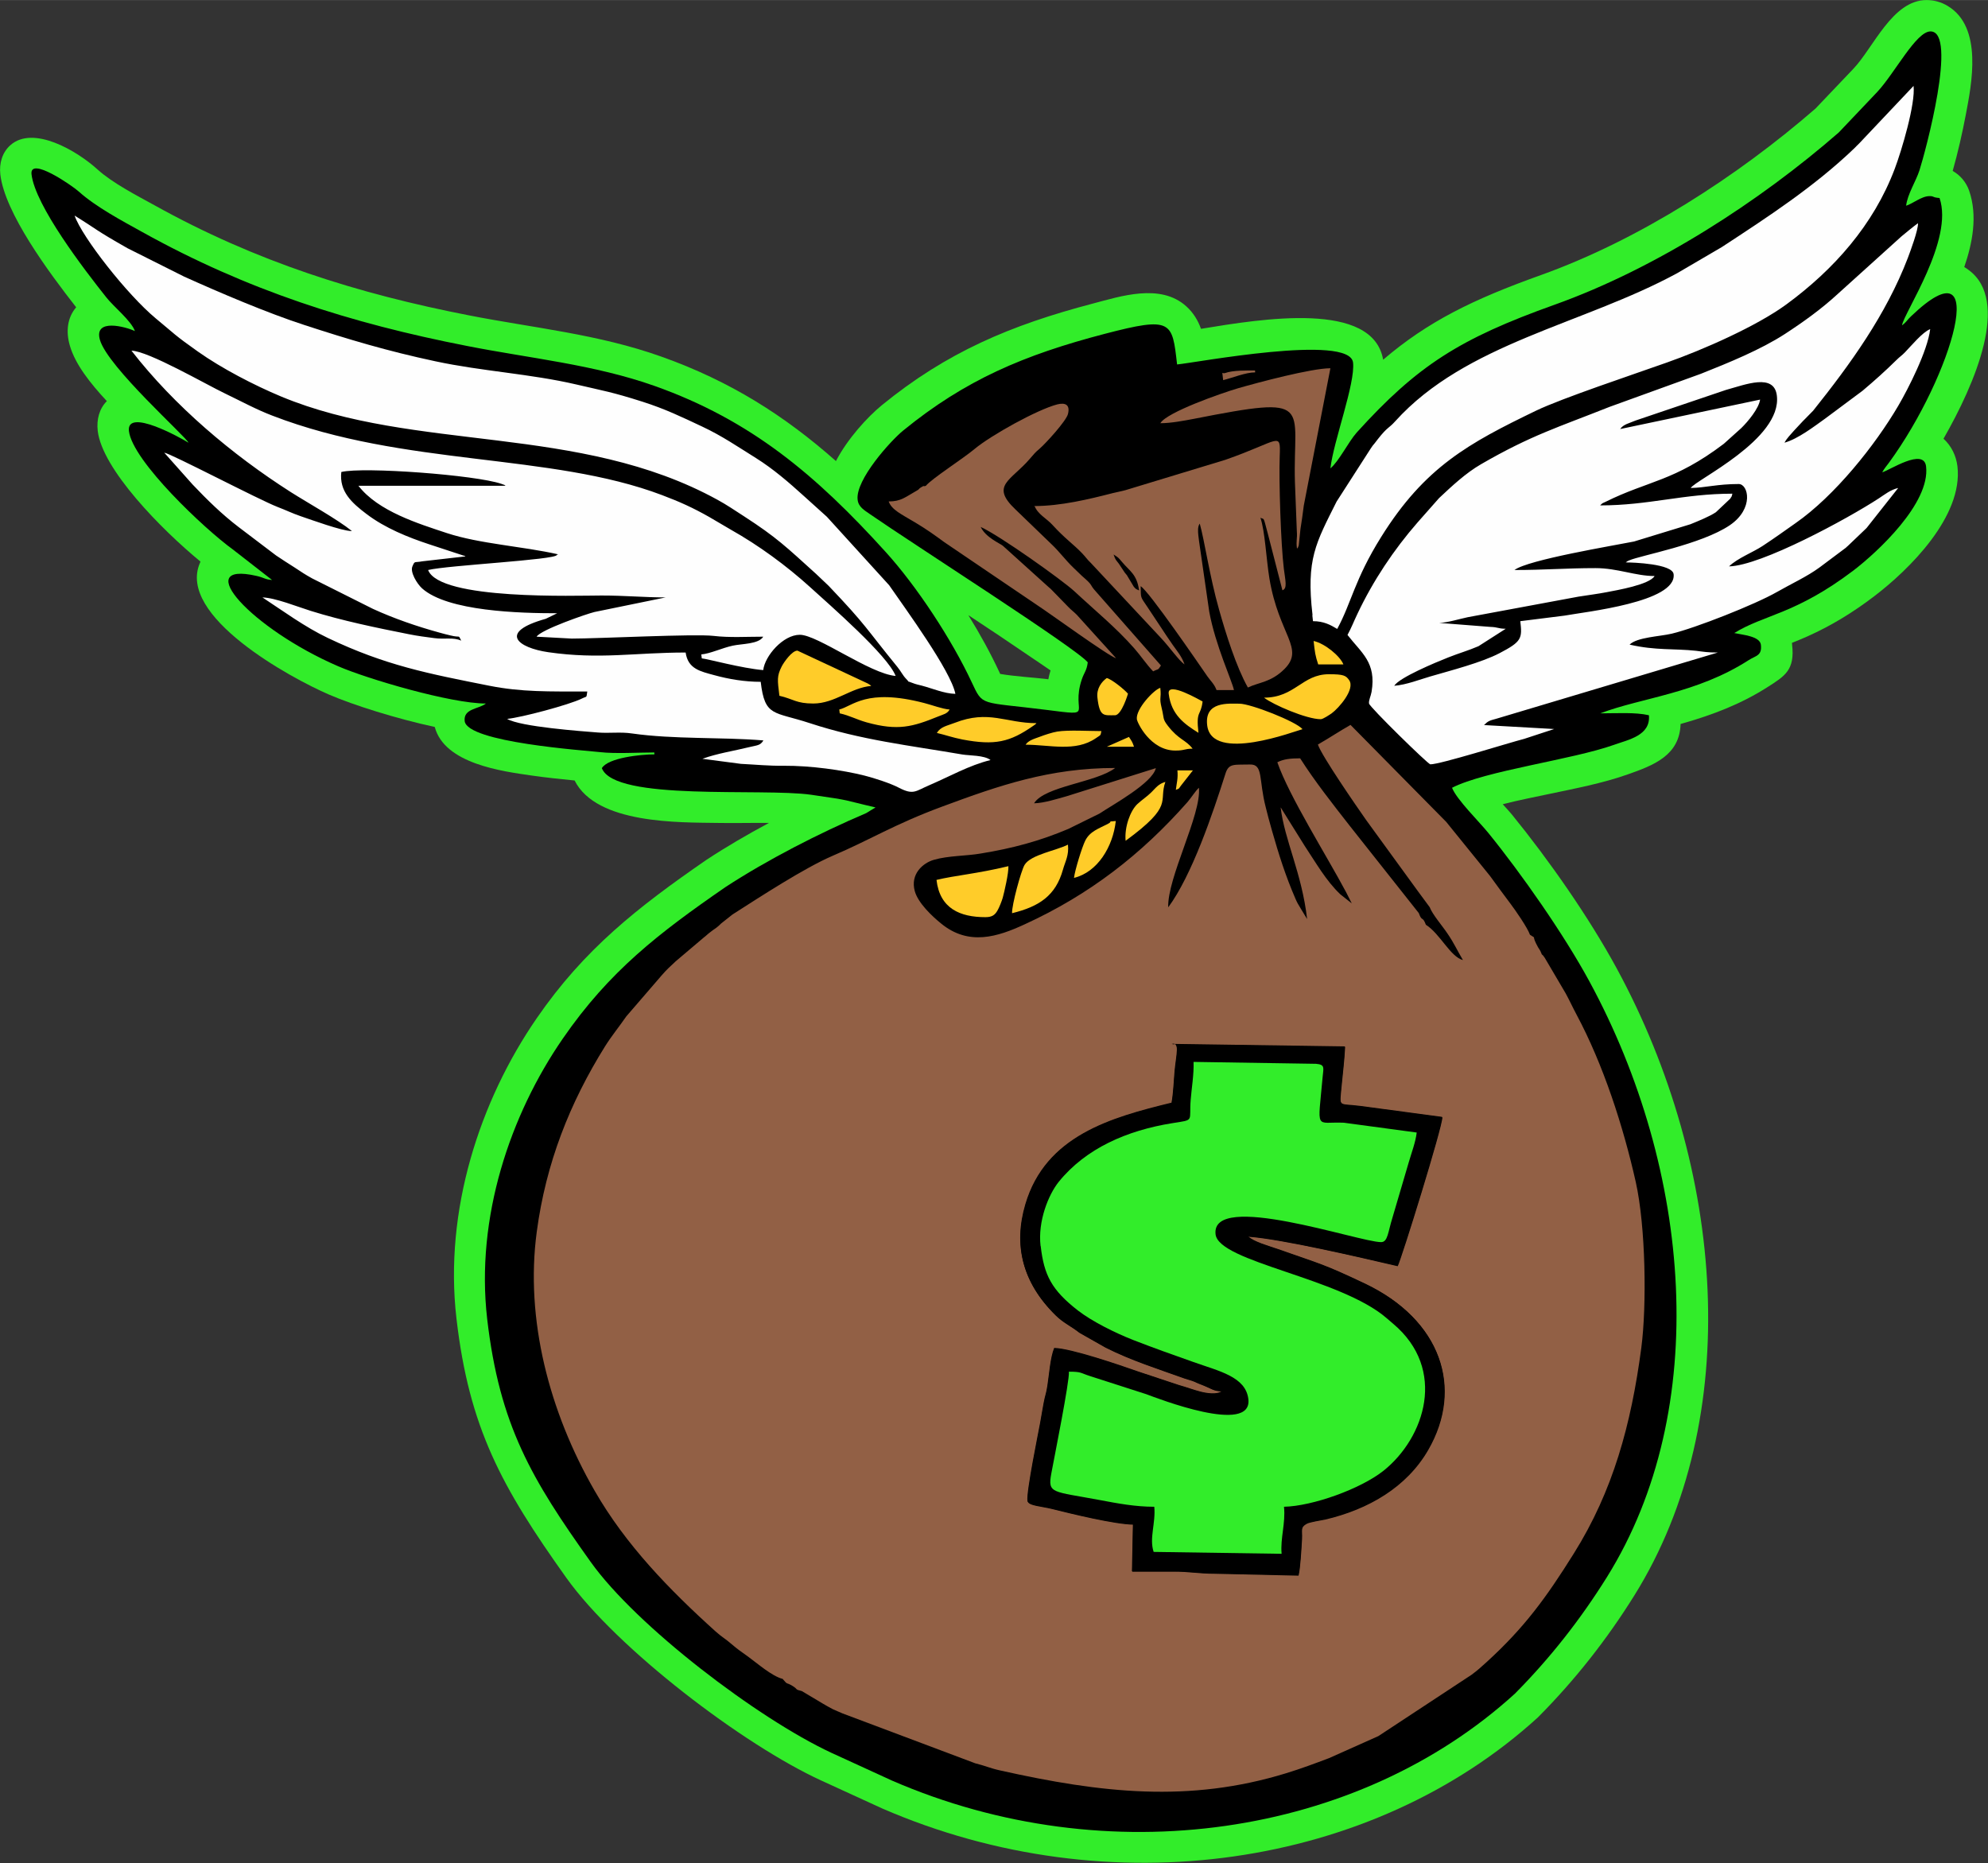 <?xml version="1.0" encoding="UTF-8"?>
<!DOCTYPE svg PUBLIC "-//W3C//DTD SVG 1.1//EN" "http://www.w3.org/Graphics/SVG/1.1/DTD/svg11.dtd">
<!-- Creator: CorelDRAW -->
<svg xmlns="http://www.w3.org/2000/svg" xml:space="preserve" width="29.382mm" height="27.539mm" version="1.1" style="shape-rendering:geometricPrecision; text-rendering:geometricPrecision; image-rendering:optimizeQuality; fill-rule:evenodd; clip-rule:evenodd"
viewBox="0 0 125.52 117.64"
 xmlns:xlink="http://www.w3.org/1999/xlink"
 xmlns:xodm="http://www.corel.com/coreldraw/odm/2003">
 <rect x="0" y="0" width="125.52" height="117.64" fill="#333333" stroke="none"/>
 <defs>
  <style type="text/css">
   <![CDATA[
    .fil4 {fill:#FFCC29}
    .fil1 {fill:black}
    .fil0 {fill:#32ED2A}
    .fil2 {fill:#926045}
    .fil3 {fill:#FEFEFE}
   ]]>
  </style>
 </defs>
 <g id="Camada_x0020_1">
  <g id="_2029912760928">
   <path class="fil0" d="M6.76 25.34c-1.07,-1.15 -2.01,-2.34 -2.35,-3.52 -0.26,-0.89 -0.16,-1.77 0.4,-2.42 -1.76,-2.25 -4.51,-5.97 -4.79,-8.39 -0.08,-0.72 0.13,-1.4 0.64,-1.85 1.43,-1.26 4.17,0.33 5.5,1.54 0.94,0.85 2.47,1.64 3.58,2.25 6.43,3.58 12.89,5.6 19.87,6.96 4.08,0.8 8.16,1.18 12.16,2.61 4.36,1.55 7.8,3.75 11.01,6.59 0.74,-1.42 1.99,-2.78 2.89,-3.52 4.1,-3.35 8.13,-5.06 13.35,-6.43 1.69,-0.44 4.23,-1.3 5.87,0.17 0.47,0.42 0.75,0.91 0.94,1.43 3.88,-0.64 10.85,-1.78 11.5,1.95 2.82,-2.41 5.65,-3.8 9.95,-5.34 6.23,-2.23 12.45,-6.26 17.35,-10.52l2.38 -2.5c1.28,-1.34 2.47,-4.35 4.63,-4.35 0.46,0 0.92,0.12 1.33,0.37 2.25,1.34 1.51,4.97 1.15,6.86 -0.22,1.16 -0.5,2.4 -0.83,3.56 0.48,0.27 0.85,0.71 1.04,1.25 0.55,1.6 0.2,3.34 -0.31,4.82 0.09,0.05 0.18,0.11 0.27,0.18 2.66,1.93 0.42,7.17 -1.58,10.66 0.51,0.46 0.8,1.09 0.88,1.74 0.37,3.16 -3.05,6.53 -5.26,8.21 -1.31,1 -2.69,1.85 -4.21,2.53 -0.32,0.14 -0.65,0.28 -0.98,0.41 0.01,0.04 0.01,0.07 0.01,0.11 0.19,1.61 -0.47,1.99 -1.53,2.67 -1.67,1.07 -3.46,1.76 -5.4,2.31 -0.04,0.01 -0.08,0.02 -0.11,0.03 -0.06,1.99 -1.7,2.61 -3.35,3.19 -1.58,0.56 -3.38,0.9 -5.04,1.25 -0.79,0.17 -1.84,0.37 -2.84,0.63 0.23,0.25 0.43,0.47 0.58,0.65 2.35,2.89 4.86,6.48 6.62,9.72 6.83,12.58 8.09,28.4 1.11,39.59 -1.74,2.79 -3.74,5.33 -6.04,7.65 -0.02,0.02 -0.04,0.04 -0.06,0.06 -10.43,9.5 -27.02,11.98 -41.39,5.74l-3.84 -1.76c-4.93,-2.26 -12.9,-8.32 -16.1,-12.8 -4.1,-5.75 -6.14,-9.48 -6.94,-16.38 -0.79,-6.82 1.47,-13.74 5.07,-18.96 3,-4.36 6.37,-7 10.7,-9.99 1.26,-0.83 2.6,-1.61 3.96,-2.34 -1.12,-0.01 -2.26,0.02 -3.24,0 -2.39,-0.04 -7.64,0.09 -9.03,-2.68 -0.89,-0.09 -1.79,-0.18 -2.69,-0.31 -1.88,-0.27 -5.52,-0.74 -6.14,-3.07 -2.41,-0.52 -5.14,-1.38 -6.69,-2.05 -2.38,-1.03 -9.62,-4.95 -8.13,-8.32 0.01,-0.03 0.02,-0.05 0.03,-0.07 -2.48,-2.04 -6.21,-5.84 -6.49,-8.26 -0.08,-0.72 0.1,-1.4 0.58,-1.88 0,-0 0,-0 0,-0zm54.38 13.5c0.75,1.21 1.42,2.44 1.95,3.58 0.02,0.04 0.04,0.09 0.06,0.13 0.84,0.15 2.24,0.24 2.9,0.32 0.04,0.01 0.09,0.01 0.14,0.02 0.03,-0.18 0.08,-0.36 0.14,-0.56 -0.47,-0.33 -0.98,-0.66 -1.34,-0.91 -1.27,-0.87 -2.56,-1.73 -3.85,-2.58z"/>
   <path class="fil1" d="M120.35 12.99c0.08,-0.72 0.62,-1.55 0.84,-2.23 0.38,-1.18 2.43,-8.78 0.7,-8.78 -0.91,0 -2.25,2.63 -3.36,3.82l-2.43 2.56c-4.98,4.34 -11.51,8.58 -17.95,10.88 -5.99,2.14 -8.66,3.84 -12.49,8.07 -0.53,0.6 -1.13,1.83 -1.66,2.26 0.19,-1.7 1.58,-5.36 1.43,-6.68 -0.21,-1.84 -10.04,0.03 -11.11,0.12 -0.31,-2.71 -0.3,-3.05 -4.58,-1.93 -5.09,1.33 -8.8,2.91 -12.71,6.1 -0.79,0.64 -3.03,3.12 -2.88,4.37 0.05,0.46 0.42,0.66 0.79,0.92 2.65,1.84 13.07,8.49 13.74,9.35 -0.06,0.52 -0.23,0.64 -0.38,1.09 -0.72,2.15 0.96,2.32 -2.24,1.91 -4.22,-0.53 -3.98,-0.2 -4.71,-1.75 -1.25,-2.68 -3.46,-6.05 -5.43,-8.22 -4.39,-4.85 -8.5,-8.32 -14.58,-10.48 -3.83,-1.36 -7.92,-1.75 -11.86,-2.53 -7.32,-1.43 -13.88,-3.51 -20.51,-7.2 -1.28,-0.71 -2.92,-1.58 -4.01,-2.56 -0.4,-0.36 -3.1,-2.23 -2.97,-1.08 0.23,1.98 3.32,6.01 4.72,7.77 0.47,0.6 1.56,1.46 1.81,2.13 -0.59,-0.27 -2.61,-0.83 -2.21,0.56 0.5,1.72 5.45,6.12 5.59,6.49 -0.51,-0.32 -3.92,-2.21 -3.76,-0.74 0.22,1.9 4.8,6.21 6.56,7.48l2.48 1.93c-0.49,-0.04 -0.46,-0.14 -0.99,-0.26 -4.19,-0.95 -0.32,3.34 5.17,5.71 1.85,0.8 7.1,2.35 9.32,2.35 -0.46,0.36 -1.43,0.31 -1.34,1.11 0.16,1.35 7.6,1.85 8.56,1.96 0.95,0.11 2.42,0.02 3.41,0.02l0.01 0.12c-0.85,0 -2.92,0.21 -3.32,0.87 0.8,2.11 10.13,1.24 13.21,1.68 2.72,0.39 1.89,0.3 4.07,0.8l-0.59 0.36c-3,1.28 -6.27,2.96 -8.9,4.68 -4.2,2.9 -7.32,5.3 -10.25,9.55 -3.33,4.82 -5.52,11.31 -4.78,17.71 0.78,6.71 2.8,10.11 6.54,15.35 2.89,4.05 10.53,9.87 15.18,12.04l3.84 1.76c13.61,5.91 29.41,3.55 39.33,-5.49 2.22,-2.24 4.13,-4.67 5.81,-7.36 6.62,-10.62 5.36,-25.7 -1.11,-37.62 -1.61,-2.97 -4.3,-6.81 -6.38,-9.37 -0.55,-0.68 -2.01,-2.12 -2.29,-2.85 2.1,-1.08 7.58,-1.77 10.22,-2.71 0.92,-0.33 2.33,-0.59 2.21,-1.87 -0.86,-0.2 -2.04,-0.12 -3.07,-0.12 2.63,-1 6.07,-1.24 9.37,-3.36 0.45,-0.29 0.85,-0.27 0.77,-0.97 -0.06,-0.55 -1.19,-0.63 -1.68,-0.74 1.88,-1.17 3.85,-1.17 7.51,-3.94 1.53,-1.17 4.87,-4.26 4.6,-6.58 -0.14,-1.21 -2.33,0.26 -2.77,0.37 0.13,-0.24 0.26,-0.38 0.43,-0.61 4.02,-5.51 6.51,-14.14 1.4,-9.25 -0.26,0.24 -0.3,0.38 -0.58,0.58 0.12,-0.8 3.28,-5.4 2.37,-8.04 -0.49,-0.04 -0.31,-0.12 -0.63,-0.12 -0.52,0 -1.06,0.49 -1.52,0.62z"/>
   <path class="fil2" d="M73.96 69.66c0.12,-0.6 0.14,-1.35 0.2,-2.03 0.1,-1.07 0.35,-1.87 -0.19,-1.72l10.94 0.16c-0.04,0.84 -0.14,1.61 -0.22,2.46 -0.13,1.45 -0.24,1.11 1.21,1.3l5.15 0.69c0.02,0.57 -2.59,8.98 -2.82,9.4 -2.45,-0.56 -7.31,-1.7 -9.43,-1.86 0.36,0.35 1.33,0.61 1.9,0.81 2.78,0.98 2.85,0.93 5.45,2.16 4.84,2.29 6.25,6.61 4.01,10.49 -1.36,2.36 -3.78,3.77 -6.51,4.4 -0.29,0.07 -0.97,0.17 -1.17,0.27 -0.42,0.22 -0.26,0.39 -0.29,0.96 -0.04,0.65 -0.1,1.82 -0.22,2.31l-5.31 -0.12c-1,0 -1.62,-0.13 -2.58,-0.13 -0.87,0 -1.74,0 -2.61,0l0.06 -2.97c-1.18,-0.02 -3.86,-0.67 -5.13,-0.99 -0.63,-0.16 -1.49,-0.21 -1.53,-0.49 -0.07,-0.6 0.68,-4.26 0.8,-4.91 0.08,-0.41 0.13,-0.79 0.22,-1.25 0.1,-0.54 0.16,-0.58 0.24,-1.11 0.11,-0.7 0.18,-1.78 0.43,-2.38 1.06,0.02 4.15,1.08 5.31,1.49l2.56 0.85c0.5,0.14 0.88,0.29 1.34,0.41 0.38,0.1 1.06,0.22 1.38,-0.03 -0.59,-0.01 -0.6,-0.15 -1.43,-0.47 -0.3,-0.11 -0.15,-0.08 -0.45,-0.19 -0.19,-0.07 -0.28,-0.08 -0.48,-0.15 -1.68,-0.6 -3.44,-1.16 -5.01,-1.96l-1.64 -0.93c-0.53,-0.42 -1.01,-0.61 -1.49,-1.09 -2.12,-2.09 -2.67,-4.44 -1.91,-7.01 1.28,-4.32 5.39,-5.47 9.2,-6.4zm3.27 -45.66c0.58,-0.14 1.41,-0.49 2.02,-0.49l-0.01 -0.12c-0.47,0 -1.39,-0.02 -1.88,0.16 -0.23,0.09 -0.2,-0.26 -0.13,0.46zm-3.97 2.72c0.68,0 1.5,-0.16 2.14,-0.28 7.68,-1.51 6.22,-0.89 6.36,3.99l0.12 3.1c0.04,0.51 -0.06,0.56 0.01,1.11 0.08,-0.11 0.05,-0.02 0.11,-0.2l0.11 -1.04c0.08,-0.52 0.14,-0.9 0.21,-1.48l1.68 -8.67c-1.2,0 -4.57,0.9 -5.82,1.26 -1.06,0.31 -4.49,1.51 -4.91,2.2zm-1.34 10.56c-0.24,-0.12 -0.15,-0.04 -0.33,-0.23l-0.45 -0.75c-0.02,-0.02 -0.05,-0.05 -0.06,-0.07 -0.02,-0.02 -0.04,-0.05 -0.06,-0.07 -0.15,-0.21 -0.22,-0.35 -0.37,-0.56 -0.21,-0.28 -0.21,-0.22 -0.34,-0.59 0.32,0.2 0.31,0.21 0.55,0.49 0.48,0.57 0.92,0.76 1.06,1.77zm-13.48 -6.6c-0.23,0.06 -0.01,-0.07 -0.27,0.08 -0.15,0.09 -0.11,0.09 -0.19,0.16 -0.83,0.47 -1.08,0.74 -1.87,0.74 0.19,0.53 0.79,0.8 1.66,1.32 0.69,0.41 1.21,0.78 1.85,1.25l5.84 3.96c0.83,0.54 4.56,3.26 5.01,3.37l-2.49 -2.75c-0.2,-0.2 -0.34,-0.29 -0.54,-0.5l-1.1 -1.13c-0.02,-0.02 -0.05,-0.04 -0.07,-0.06 -0.02,-0.02 -0.05,-0.04 -0.07,-0.06l-2.88 -2.6c-0.2,-0.16 -1.09,-0.53 -1.4,-1.19 1.24,0.57 5.12,3.34 5.89,4.04 1.32,1.23 2.67,2.33 3.81,3.63 0.39,0.44 0.79,1.04 1.19,1.45 0.33,-0.18 0.28,-0.03 0.49,-0.37l-4.07 -4.63c-0.54,-0.59 -0.1,-0.32 -0.93,-1.04l-0.53 -0.51c-0.52,-0.5 -0.88,-1.01 -1.39,-1.49l-2.26 -2.18c-1.62,-1.53 -0.29,-1.81 0.9,-3.2 0.25,-0.29 0.35,-0.42 0.63,-0.65 0.37,-0.32 1.67,-1.74 1.78,-2.18 0.15,-0.6 -0.18,-0.73 -0.67,-0.61 -1.25,0.32 -4.19,1.95 -5.23,2.82 -0.7,0.59 -2.7,1.87 -3.07,2.32zm6.87 1.24c0.21,0.56 0.76,0.8 1.14,1.22 0.77,0.85 1.36,1.25 1.87,1.79 0.26,0.27 0.27,0.34 0.56,0.62l4.43 4.74c0.53,0.56 1.13,1.43 1.48,1.66 -0.18,-0.52 -0.48,-0.85 -0.75,-1.24 -0.28,-0.41 -0.51,-0.74 -0.8,-1.19 -0.29,-0.44 -0.5,-0.75 -0.79,-1.19 -0.47,-0.7 -0.41,-0.53 -0.43,-1.32 0.54,0.34 3.63,4.85 4.21,5.69 0.21,0.3 0.44,0.49 0.58,0.87l1.1 0c-0.11,-0.56 -1.17,-2.82 -1.56,-4.95l-0.59 -4.08c-0.03,-0.24 -0.08,-0.52 -0.1,-0.75 -0.02,-0.23 -0.05,-0.54 0.09,-0.73 0.3,1.05 0.62,3.32 1.22,5.43 0.43,1.53 1.09,3.63 1.82,4.92 0.7,-0.34 1.45,-0.32 2.3,-1.16 1.32,-1.31 -0.34,-2.13 -0.94,-5.72 -0.2,-1.21 -0.28,-3.01 -0.57,-3.84 0.27,0.14 0.16,-0.14 0.47,1.01l0.92 3.57c0.33,-0.11 0.18,-0.63 0.09,-1.36 -0.19,-1.54 -0.32,-5.58 -0.26,-7.11 0.06,-1.61 0,-0.97 -3.43,0.23l-6.32 1.92c-0.31,0.08 -0.44,0.1 -0.78,0.18 -1.51,0.39 -3.3,0.82 -4.97,0.82zm-15.87 74.12c0.32,0.38 0.17,0.15 0.61,0.42 0.37,0.23 0.1,0.2 0.58,0.32l1.29 0.77c0.2,0.12 0.46,0.27 0.66,0.37 0.21,0.1 0.38,0.16 0.62,0.27l8.38 3.15c0.62,0.15 0.93,0.31 1.57,0.45 6.39,1.43 11.94,2.05 18.04,0.18 0.98,-0.3 1.83,-0.62 2.73,-0.96l3.11 -1.39 5.88 -3.87c0.38,-0.28 0.62,-0.5 0.95,-0.8 2.38,-2.17 3.76,-4.06 5.51,-6.86 2.47,-3.94 3.62,-8.14 4.26,-12.98 0.35,-2.67 0.28,-7.66 -0.35,-10.48 -0.79,-3.52 -2.05,-7.41 -3.74,-10.57 -0.24,-0.45 -0.45,-0.91 -0.68,-1.33l-1.33 -2.26c-0.19,-0.26 -0.05,-0.08 -0.18,-0.21 -0.16,-0.41 -0.14,-0.22 -0.37,-0.7 -0.27,-0.56 0.06,-0.24 -0.38,-0.54 -0.15,-0.44 -0.92,-1.55 -1.23,-1.96 -0.46,-0.61 -0.84,-1.13 -1.29,-1.75l-2.77 -3.42 -6.04 -6.12c-0.72,0.41 -1.33,0.82 -2.06,1.24 0.26,0.75 2.44,3.9 3.05,4.77l3.28 4.51 0.73 0.99c0.18,0.47 0.8,1.18 1.12,1.66 0.42,0.61 0.62,1.08 0.98,1.68 -0.8,-0.21 -1.44,-1.66 -2.34,-2.23 -0.23,-0.6 -0.23,-0.14 -0.45,-0.74l-4.36 -5.51c-1.07,-1.37 -2.2,-2.8 -3.13,-4.26 -0.62,0 -1.05,0.05 -1.44,0.25 0.74,2.14 3.14,5.94 4.34,8.2l0.36 0.71 -0.72 -0.57c-0.9,-0.85 -1.56,-2.02 -2.24,-3.04l-1.48 -2.37c-0.01,-0.04 -0.03,-0.05 -0.05,-0.08 0.24,2.06 1.34,4.15 1.67,7.05l-0.4 -0.66c-0.17,-0.28 -0.22,-0.36 -0.33,-0.61 -0.63,-1.45 -1.06,-2.81 -1.49,-4.32 -0.15,-0.52 -0.33,-1.2 -0.39,-1.46 -0.46,-1.77 -0.14,-2.74 -1.01,-2.71 -0.96,0.03 -1.32,-0.1 -1.53,0.56 -0.81,2.55 -2.12,6.43 -3.62,8.46 -0.06,-1.88 2.1,-5.85 1.94,-7.55 -0.19,0.16 -0.49,0.63 -0.72,0.9 -2.92,3.31 -6.19,5.85 -10.3,7.73 -1.67,0.77 -3.51,1.38 -5.26,-0.06 -0.57,-0.46 -1.45,-1.29 -1.66,-2.04 -0.3,-1.08 0.51,-1.78 1.2,-1.98 0.93,-0.27 2.06,-0.24 2.97,-0.4 2.02,-0.33 3.72,-0.79 5.52,-1.55l1.97 -0.97c0.82,-0.55 3.34,-1.92 3.56,-2.87l-5.62 1.77c-0.58,0.16 -1.44,0.44 -2.07,0.45 0.66,-1.08 3.95,-1.32 5.12,-2.23 -4.15,0 -7.34,1.11 -10.9,2.43 -3.06,1.13 -4.55,2.1 -6.95,3.12 -1.78,0.77 -4.51,2.55 -6.31,3.7l-0.72 0.57c-0.03,0.03 -0.17,0.17 -0.18,0.17 -0.17,0.15 -0.27,0.19 -0.47,0.35 -0.23,0.17 -0.24,0.21 -0.45,0.37l-1.77 1.5c-0.38,0.36 -0.53,0.48 -0.87,0.87l-2.25 2.61c-0.46,0.67 -0.9,1.19 -1.34,1.89 -2.22,3.56 -3.73,7.36 -4.31,11.71 -0.74,5.52 0.79,11.37 3.65,16.34 1.96,3.42 4.73,6.27 7.65,8.9 0.38,0.34 0.62,0.46 1.01,0.8 0.33,0.29 0.65,0.51 1.03,0.78 0.59,0.43 1.51,1.24 2.19,1.41z"/>
   <path class="fil0" d="M65.71 78.69c0.21,1.83 0.69,2.76 2.34,4.05 0.89,0.69 2.33,1.41 3.5,1.87 1.34,0.52 2.44,0.91 3.8,1.39 1.62,0.58 3.3,0.92 3.47,2.34 0.27,2.3 -5.77,-0.06 -6.45,-0.31l-3.54 -1.14c-0.63,-0.2 -0.53,-0.28 -1.34,-0.28 0.05,0.57 -0.94,5.5 -1.11,6.42 -0.24,1.3 0.04,1.12 3.08,1.69 1.11,0.21 2.22,0.42 3.42,0.42 0.1,1.02 -0.33,1.99 -0.04,2.85l8.08 0.12c-0.09,-0.98 0.26,-1.94 0.15,-2.97 1.81,-0.04 4.85,-1.13 6.29,-2.28 2.61,-2.09 4.01,-6.4 0.61,-9.27 -0.19,-0.16 -0.24,-0.2 -0.42,-0.36 -2.94,-2.55 -10.59,-3.54 -10.8,-5.29 -0.32,-2.77 9.07,0.49 10.45,0.49 0.43,0 0.43,-0.63 0.72,-1.55l1.03 -3.5c0.16,-0.56 0.43,-1.26 0.5,-1.87l-4.6 -0.62c-1.83,-0.08 -1.65,0.59 -1.34,-2.89 0.05,-0.58 0.17,-0.78 -0.42,-0.83l-7.73 -0.12c0.03,0.79 -0.13,1.71 -0.18,2.38 -0.12,1.41 0.29,1.26 -1.17,1.49 -2.86,0.46 -5.45,1.59 -7.16,3.7 -0.66,0.82 -1.33,2.5 -1.15,4.05z"/>
   <path class="fil3" d="M102.29 27.1c0.19,-0.31 0.59,-0.38 0.98,-0.55l5.7 -1.93c1.24,-0.34 3.06,-1.08 3.22,0.37 0.32,2.75 -5.14,5.31 -5.44,5.82 0.97,-0.02 1.67,-0.25 3.03,-0.25 0.61,0 0.98,1.55 -0.56,2.6 -1.8,1.22 -5.65,1.91 -6.35,2.22 -0.17,0.07 -0.13,0.07 -0.22,0.13 0.48,0 2.94,0.09 3.02,0.74 0.21,1.77 -5.59,2.38 -6.89,2.62l-2.79 0.35c0.13,1.09 0.09,1.29 -1.31,2.02 -1.15,0.6 -3.07,1.09 -4.37,1.47 -0.63,0.18 -1.51,0.53 -2.28,0.59 0.32,-0.52 2.6,-1.47 3.41,-1.79 0.68,-0.27 1.26,-0.43 1.91,-0.71l1.72 -1.1c-0.53,-0.01 -0.44,-0.1 -0.99,-0.12l-3.21 -0.25c0.51,-0.01 1.31,-0.26 1.8,-0.36l7 -1.3c0.64,-0.1 1.26,-0.18 1.77,-0.28 0.67,-0.13 2.69,-0.47 3.03,-1.02 -1.21,0 -2.34,-0.5 -3.73,-0.5 -1.85,0 -3.25,0.12 -5.12,0.12 0.86,-0.65 6.25,-1.54 7.55,-1.8l3.56 -1.09c0.49,-0.2 1.21,-0.49 1.61,-0.76l0.9 -0.85c0.11,-0.19 0.08,-0.07 0.14,-0.32 -3.09,0 -5.26,0.74 -8.35,0.74 0.18,-0.18 0.13,-0.12 0.35,-0.23 2.7,-1.34 4.32,-1.28 7.46,-3.66l1.1 -0.99c0.43,-0.42 1.11,-1.24 1.19,-1.8l-8.84 1.86zm-80.1 6.43c-0.62,-0.01 -2.53,-0.71 -3.21,-0.94 -0.55,-0.19 -0.9,-0.37 -1.45,-0.58 -1.17,-0.45 -6.79,-3.4 -7.16,-3.43l1.79 2.01c0.91,0.96 1.86,1.89 2.91,2.69l2.36 1.79c0.44,0.3 0.72,0.47 1.17,0.76 0.44,0.29 0.64,0.43 1.11,0.69l3.83 1.92c1.33,0.61 2.78,1.11 4.2,1.5 0.32,0.09 0.37,0.1 0.7,0.18 0.67,0.17 0.47,-0.08 0.68,0.33 -0.5,-0.23 -1.04,-0.07 -1.7,-0.16 -0.46,-0.06 -1.09,-0.14 -1.62,-0.25 -2.02,-0.4 -4.2,-0.85 -6.18,-1.47 -0.81,-0.25 -2.24,-0.83 -3.05,-0.85 1.28,0.84 2.68,1.87 4.13,2.56 3.65,1.74 6.33,2.25 10.21,3.02 2.02,0.4 3.77,0.36 6.17,0.36 -0.07,0.44 0.01,0.27 -0.35,0.45 -0.79,0.39 -3.83,1.2 -4.71,1.28 0.83,0.5 4.72,0.78 5.73,0.86 0.72,0.06 1.42,-0.05 2.15,0.06 2.67,0.38 5.63,0.22 8.3,0.44 -0.2,0.33 -0.39,0.3 -0.88,0.42 -0.97,0.24 -2.04,0.4 -2.97,0.74l2.43 0.32c1.01,0.05 1.72,0.13 2.71,0.12 1.69,-0.01 3.7,0.27 5.09,0.62 0.6,0.15 1.65,0.49 2.16,0.76 0.94,0.49 1.06,0.22 1.93,-0.15 1.24,-0.53 2.54,-1.27 3.87,-1.59 -0.38,-0.31 -1.36,-0.28 -1.77,-0.35 -3.38,-0.58 -6.38,-0.91 -9.64,-1.98 -2.28,-0.75 -2.84,-0.38 -3.1,-2.61 -1.02,0 -2.02,-0.17 -2.93,-0.42 -0.88,-0.24 -1.66,-0.39 -1.81,-1.43 -3.21,0 -5.41,0.45 -8.67,-0.02 -1.93,-0.28 -3.2,-1.26 -0.16,-2.11l0.72 -0.35c-2.37,0 -6.91,-0.12 -8.53,-1.57 -0.32,-0.29 -0.77,-1.03 -0.61,-1.39 0.16,-0.37 0.1,-0.22 0.63,-0.32l2.72 -0.31c-0.03,-0.02 -0.08,-0.06 -0.09,-0.04l-2.19 -0.72c-1.34,-0.44 -2.8,-1.03 -3.96,-1.91 -0.94,-0.71 -1.74,-1.43 -1.6,-2.66 1.41,-0.34 8.5,0.19 10.11,0.75 0.31,0.11 0.13,0.04 0.26,0.12l-9.29 0c1.24,1.61 3.78,2.39 5.59,2.99 2.07,0.68 4.77,0.83 7.02,1.34 -0.02,0.02 -0.07,0.01 -0.08,0.04 -0.08,0.31 -6.9,0.65 -8.13,0.95 0.73,1.92 9.4,1.61 10.95,1.61 1.49,0 2.69,0.12 4.05,0.12l-4.49 0.92c-0.44,0.1 -3.4,1.12 -3.66,1.56l2.22 0.12c1.7,0 7.79,-0.31 8.95,-0.17 1.02,0.12 2.1,0.05 3.14,0.05 -0.29,0.48 -1.36,0.44 -1.94,0.57 -0.68,0.15 -1.4,0.5 -1.97,0.55l0.03 0.25c0.36,0.03 2.54,0.63 3.88,0.74 0.1,-0.89 1.25,-2.23 2.31,-2.23 1.12,0 4.42,2.46 6.05,2.6 -0.49,-1.29 -4.15,-4.47 -5.39,-5.6 -1.51,-1.37 -3.26,-2.65 -5.02,-3.64 -0.51,-0.29 -0.87,-0.52 -1.38,-0.81 -1.01,-0.57 -1.82,-0.94 -2.96,-1.37 -7.07,-2.68 -16.25,-1.79 -24.61,-5.02 -1,-0.38 -2.01,-0.93 -2.95,-1.38 -1.22,-0.58 -4.87,-2.7 -5.94,-2.72 2.71,3.49 6.36,6.57 10.06,8.93 1.12,0.71 2.91,1.7 3.85,2.45zm38.13 10.27c-0.29,-1.45 -3.13,-5.33 -4.18,-6.85l-3.93 -4.32c-0.51,-0.46 -0.92,-0.83 -1.44,-1.3 -0.96,-0.87 -1.94,-1.72 -3.04,-2.41 -1.14,-0.71 -2.14,-1.4 -3.4,-1.99 -1.32,-0.62 -2.33,-1.11 -3.77,-1.57 -1.95,-0.62 -2.44,-0.68 -4.19,-1.09 -2.88,-0.67 -5.94,-0.83 -8.88,-1.46 -3.05,-0.65 -5.51,-1.39 -8.27,-2.29 -2.34,-0.76 -5.34,-2.04 -7.6,-3.06l-3.57 -1.79c-2.16,-1.23 -1.76,-1.08 -3.34,-2.06 0.47,1.36 3.32,4.99 5.11,6.48 1.21,1 1.18,1.05 2.68,2.11 1.5,1.06 3.54,2.12 5.24,2.83 8.5,3.54 18.81,1.71 27.57,6.53 0.57,0.31 1.08,0.66 1.67,1.04 2.07,1.34 2.67,1.94 4.54,3.63l0.8 0.76c2.42,2.54 2.3,2.62 4.34,5.12 0.23,0.28 0.34,0.54 0.56,0.76 0.28,0.28 -0.08,0.06 0.39,0.25 0.22,0.09 0.44,0.13 0.59,0.17 0.68,0.18 1.41,0.5 2.11,0.52zm22.54 -4.95l0.04 0.37c0.67,0 1.1,0.23 1.53,0.49 0.9,-1.65 1.09,-3.11 2.77,-5.8 2.76,-4.43 5.54,-5.93 9.78,-7.98 1.64,-0.79 6.18,-2.3 8.26,-3.04 2.3,-0.81 5.68,-2.3 7.56,-3.68 2.98,-2.19 5.49,-5 6.83,-8.55 0.44,-1.16 1.32,-4.12 1.19,-5.24l-3.44 3.64c-0.14,0.13 -0.17,0.17 -0.29,0.29 -2.52,2.42 -5.46,4.34 -8.38,6.25l-2.82 1.65c-5.97,3.24 -13.34,4.41 -17.8,9.35 -0.41,0.46 -0.47,0.33 -1.09,1.12 -0.09,0.11 -0.11,0.14 -0.2,0.26 -0.15,0.18 -0.13,0.15 -0.25,0.33l-2.16 3.36c-1.31,2.62 -1.93,3.63 -1.52,7.15zm2.22 1.24c0.89,1.15 1.83,1.73 1.52,3.59 -0.05,0.29 -0.19,0.53 -0.16,0.74 0.02,0.21 3.73,3.84 3.87,3.84 0.64,0 4.92,-1.35 5.93,-1.61l1.89 -0.62 -4.43 -0.25c0.26,-0.26 0.34,-0.28 0.78,-0.4l13.98 -4.18c-0.65,0 -0.9,-0.05 -1.38,-0.11 -1.38,-0.15 -2.54,-0.01 -4.19,-0.39 0.48,-0.47 1.9,-0.51 2.66,-0.69 1.48,-0.35 5.26,-1.84 6.64,-2.63 0.87,-0.5 1.9,-0.97 2.69,-1.55l1.67 -1.25c0.02,-0.02 0.09,-0.09 0.12,-0.11l1.13 -1.08c0.02,-0.02 0.04,-0.04 0.06,-0.06l1.99 -2.52c-0.5,0.12 -0.83,0.4 -1.23,0.66 -1.96,1.28 -7.43,4.25 -9.45,4.29 0.54,-0.52 1.48,-0.87 2.12,-1.29 0.76,-0.5 1.37,-0.94 2.08,-1.44 2.47,-1.72 5.02,-4.91 6.49,-7.42 0.61,-1.04 1.85,-3.46 2.01,-4.83 -0.48,0.18 -1.21,1.07 -1.58,1.45 -0.23,0.24 -0.32,0.27 -0.55,0.5 -0.7,0.69 -1.37,1.29 -2.14,1.94l-2.35 1.75c-0.7,0.5 -1.72,1.29 -2.58,1.53 0.17,-0.31 0.37,-0.49 0.61,-0.77l0.56 -0.6c0.02,-0.02 0.04,-0.04 0.06,-0.06 0.02,-0.02 0.04,-0.04 0.06,-0.06l0.52 -0.53c2.34,-2.93 4.6,-6.05 5.98,-9.65 0.16,-0.43 0.66,-1.76 0.64,-2.19 -0.33,0.24 -0.7,0.55 -1.04,0.83l-4.04 3.65c-1.02,0.94 -2.15,1.75 -3.33,2.52 -1.53,0.99 -3.54,1.81 -5.3,2.51l-5.77 2.09c-3.22,1.28 -4.95,1.79 -8.11,3.62 -0.97,0.56 -1.85,1.39 -2.65,2.14l-1.36 1.54c-1.5,1.72 -2.8,3.67 -3.79,5.76 -0.23,0.48 -0.39,0.9 -0.62,1.32z"/>
   <path class="fil1" d="M83.72 70.53c1.14,0 2.08,0.13 3.18,0.28l3.02 0.46c-0.01,0.33 -1.94,7.15 -2.29,7.67l-5.31 -1.21c-0.97,-0.2 -1.76,-0.32 -2.78,-0.47 -0.59,-0.08 -2.53,-0.23 -2.43,0.68 0.1,0.89 4.27,2.01 5.27,2.37 2.76,0.99 6.4,2.51 7.56,5.35 1.14,2.79 -0.49,5.79 -1.76,6.96 -1.33,1.21 -2.82,1.94 -4.65,2.43l-1.49 0.31c-0.48,0.09 -0.5,-0.06 -0.62,0.44l-0.09 1.01c-0.04,0.59 -0.11,1.14 -0.12,1.67 -2.79,0.21 -6,-0.12 -8.82,-0.12 -0.1,-0.96 0.14,-1.89 0.16,-2.85 -1.94,0 -4.8,-0.82 -6.63,-1.24 -0.07,-0.69 1.18,-7.63 1.38,-8.17 2.77,0.44 10.68,4.11 11.2,2.35 0.3,-1.03 -2.27,-1.82 -3.01,-2.07 -1.35,-0.46 -2.55,-0.86 -3.83,-1.36 -4.14,-1.6 -7.57,-4.38 -5.96,-9.02 0.83,-2.4 2.85,-3.65 5.07,-4.6 0.59,-0.25 1.19,-0.43 1.91,-0.59l2.09 -0.43c0.16,-0.81 0.07,-3.14 0.43,-3.65l8.7 0.16c0.12,1.22 -0.32,2.38 -0.19,3.61zm-9.76 -0.87c-3.82,0.92 -7.92,2.07 -9.2,6.4 -0.76,2.57 -0.22,4.93 1.91,7.01 0.48,0.47 0.96,0.67 1.49,1.09l1.64 0.93c1.57,0.8 3.34,1.36 5.01,1.96 0.2,0.07 0.29,0.08 0.48,0.15 0.3,0.11 0.15,0.07 0.45,0.19 0.83,0.31 0.84,0.45 1.43,0.47 -0.32,0.25 -1,0.13 -1.38,0.03 -0.46,-0.12 -0.84,-0.27 -1.34,-0.41l-2.56 -0.85c-1.16,-0.41 -4.25,-1.46 -5.31,-1.49 -0.25,0.6 -0.32,1.68 -0.43,2.38 -0.08,0.53 -0.14,0.57 -0.24,1.11 -0.09,0.45 -0.14,0.84 -0.22,1.25 -0.12,0.66 -0.87,4.31 -0.8,4.91 0.03,0.29 0.89,0.33 1.53,0.49 1.27,0.32 3.95,0.97 5.13,0.99l-0.06 2.97c0.87,0 1.74,0 2.61,-0 0.96,-0.01 1.58,0.13 2.58,0.13l5.31 0.12c0.12,-0.49 0.18,-1.66 0.22,-2.31 0.03,-0.56 -0.12,-0.73 0.29,-0.96 0.2,-0.11 0.87,-0.21 1.17,-0.27 2.73,-0.64 5.15,-2.04 6.51,-4.4 2.24,-3.88 0.84,-8.2 -4.01,-10.49 -2.6,-1.23 -2.67,-1.18 -5.45,-2.16 -0.58,-0.2 -1.55,-0.46 -1.9,-0.81 2.12,0.15 6.98,1.29 9.43,1.86 0.23,-0.43 2.84,-8.83 2.82,-9.4l-5.15 -0.69c-1.45,-0.19 -1.34,0.15 -1.21,-1.3 0.08,-0.85 0.18,-1.62 0.22,-2.46l-10.94 -0.16c0.54,-0.14 0.29,0.65 0.19,1.72 -0.06,0.68 -0.09,1.43 -0.2,2.03z"/>
   <path class="fil4" d="M49.21 43.93c0.9,0.21 1.06,0.49 2.14,0.49 1.36,0 2.39,-1.01 3.66,-1.11 -0.14,-0.11 0.04,-0 -0.23,-0.16l-4.43 -2.07c-0.35,0 -0.86,0.74 -0.99,0.99 -0.32,0.63 -0.27,0.86 -0.15,1.86zm20.68 3.22l1.71 0c-0.11,-0.33 -0.15,-0.36 -0.32,-0.62l-1.4 0.62zm4.35 2.72c0.27,-0.1 0.17,-0.07 0.32,-0.26l0.76 -0.97 -0.98 0c0.05,0.5 -0.05,0.82 -0.1,1.24zm8.99 -7.92l1.59 0c-0.2,-0.52 -1.16,-1.32 -1.88,-1.48 0.08,0.72 0.1,0.91 0.29,1.48zm-13.94 2.1c0.14,1.23 0.4,1.11 1.11,1.11 0.42,0 0.82,-1.36 0.82,-1.36 -0.23,-0.27 -1.02,-0.91 -1.34,-0.99 -0.32,0.23 -0.66,0.66 -0.59,1.24zm4.5 -0.25c0.16,1.34 1.01,1.93 1.88,2.47 -0.17,-1.45 0.15,-1.03 0.26,-1.98 -0.13,-0.06 -2.23,-1.3 -2.14,-0.5zm-9.04 3.22c1.52,0 3.15,0.48 4.44,-0.41 0.35,-0.24 0.28,-0.14 0.35,-0.45 -0.77,0 -2.08,-0.08 -2.78,0.03 -0.31,0.05 -0.83,0.22 -1.11,0.33 -0.35,0.13 -0.73,0.23 -0.9,0.51zm6.33 6.06c3.08,-2.26 2.05,-2.44 2.5,-3.71 -0.43,0.12 -0.59,0.36 -0.88,0.65 -0.29,0.29 -0.59,0.47 -0.89,0.75 -0.45,0.43 -0.82,1.45 -0.74,2.32zm-3.27 2.35c1.49,-0.36 2.46,-1.97 2.64,-3.59 -0.66,0.06 -0.09,-0.03 -0.52,0.19 -0.54,0.28 -1.12,0.46 -1.41,1.05 -0.2,0.4 -0.65,1.85 -0.71,2.35zm3.97 -10.02c0.02,0.21 0.85,1.98 2.43,1.98 0.61,0 0.53,-0.11 1.09,-0.12 -0.45,-0.58 -0.86,-0.54 -1.56,-1.44 -0.35,-0.45 -0.23,-0.46 -0.39,-1.11 -0.18,-0.74 -0.01,-0.56 -0.09,-1.29 -0.4,0.11 -1.56,1.34 -1.48,1.98zm-12.62 0.87c0.56,0.13 0.95,0.28 1.6,0.41 2.06,0.39 3,0.17 4.49,-0.87 0.21,-0.15 0.08,-0.05 0.19,-0.16 -1.93,0 -3.01,-0.86 -5.16,-0.02 -0.49,0.19 -0.89,0.24 -1.13,0.64zm4.74 11.38c1.72,-0.42 2.75,-1.11 3.21,-2.74 0.15,-0.54 0.39,-0.9 0.32,-1.59 -0.74,0.38 -2.35,0.63 -2.74,1.28 -0.22,0.37 -0.81,2.53 -0.79,3.05zm-10.91 -12.87l0.03 0.25c0.63,0.14 1.03,0.38 1.7,0.57 1.98,0.55 2.91,0.28 4.51,-0.37 0.36,-0.15 0.56,-0.16 0.73,-0.44 -0.48,-0.04 -1.09,-0.28 -1.6,-0.41 -3.69,-0.96 -4.52,0.21 -5.38,0.41zm26.82 -0.74c0.56,0.44 2.68,1.36 3.58,1.36 0.15,0 0.57,-0.29 0.69,-0.37 0.44,-0.32 1.51,-1.53 1.1,-2.1 -0.2,-0.29 -0.36,-0.37 -1.27,-0.37 -1.7,0 -2.14,1.48 -4.11,1.48zm-20.68 11.51c0.21,1.81 1.49,2.35 3.09,2.35 0.42,0 0.6,-0.14 0.76,-0.42 0.1,-0.16 0.28,-0.62 0.33,-0.8 0.1,-0.36 0.38,-1.57 0.36,-2 -1.98,0.48 -3.35,0.58 -4.55,0.87zm17.09 -9.77c0.28,2.41 5.59,0.35 6.02,0.25 -0.41,-0.49 -3.28,-1.61 -3.98,-1.61 -0.69,0 -2.22,-0.16 -2.04,1.36z"/>
  </g>
 </g>
</svg>
